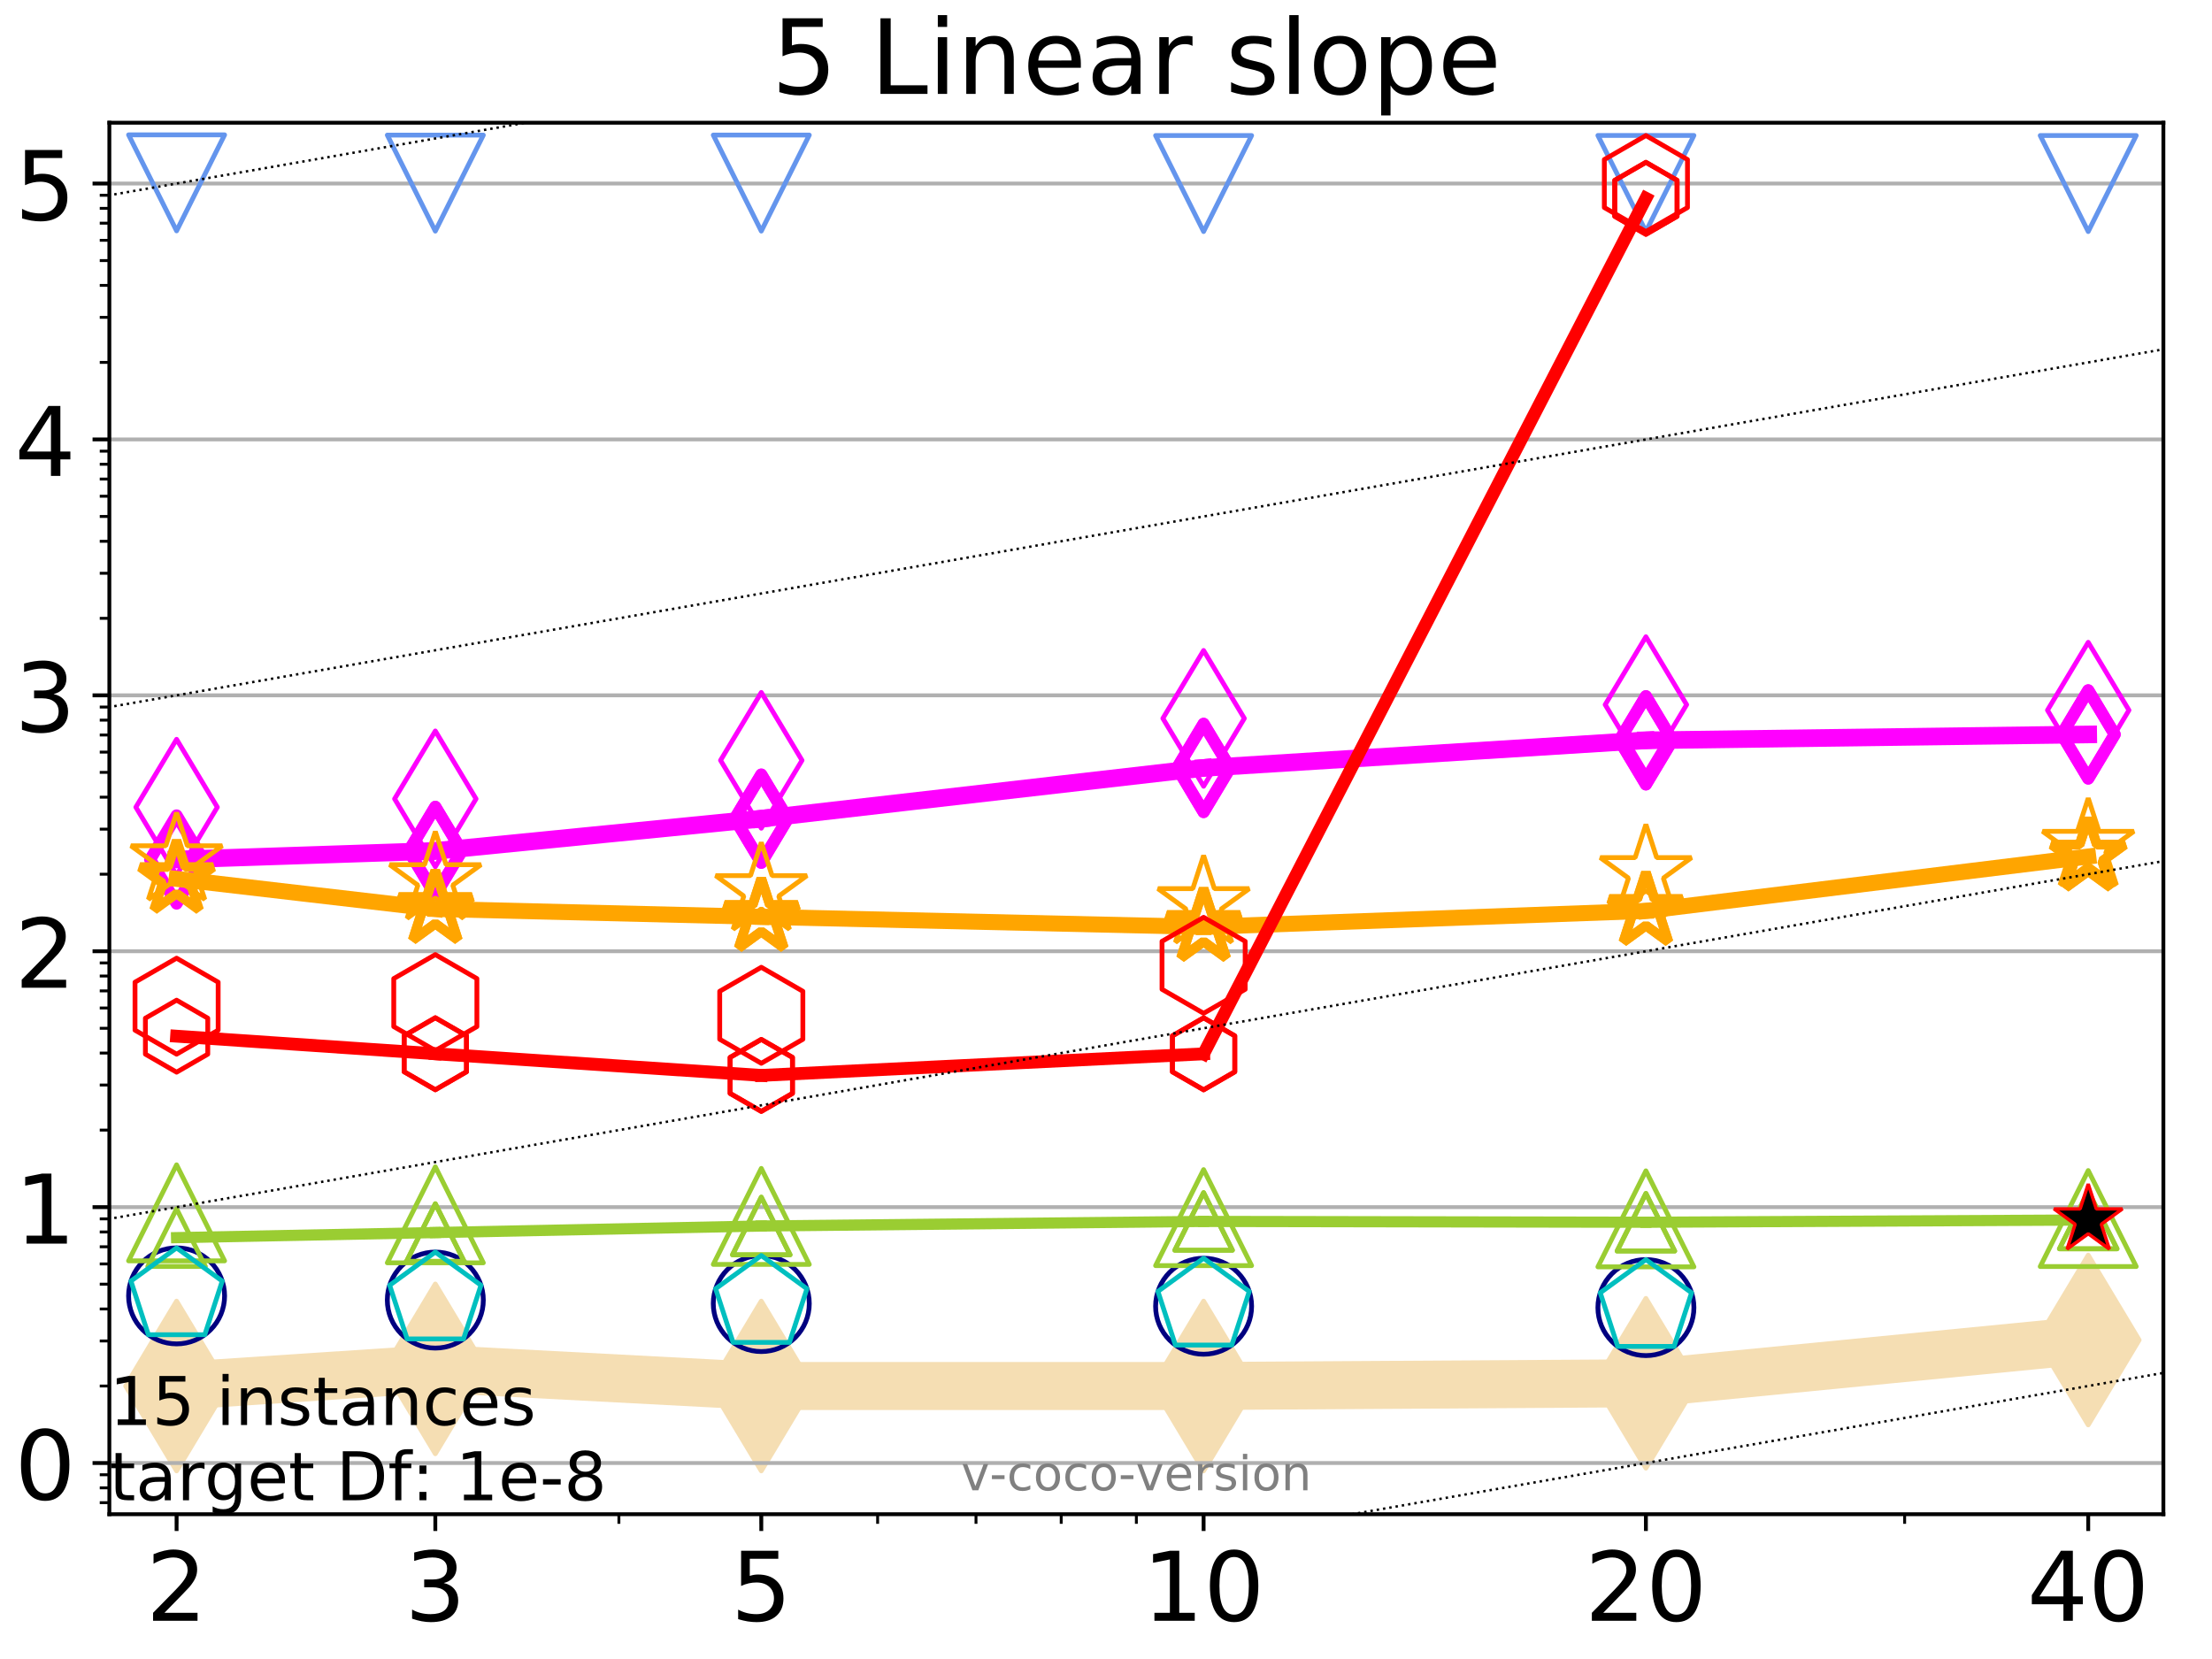 <?xml version="1.0" encoding="utf-8" standalone="no"?>
<!DOCTYPE svg PUBLIC "-//W3C//DTD SVG 1.1//EN"
  "http://www.w3.org/Graphics/SVG/1.1/DTD/svg11.dtd">
<!-- Created with matplotlib (http://matplotlib.org/) -->
<svg height="345.6pt" version="1.1" viewBox="0 0 460.8 345.6" width="460.8pt" xmlns="http://www.w3.org/2000/svg" xmlns:xlink="http://www.w3.org/1999/xlink">
 <defs>
  <style type="text/css">
*{stroke-linecap:butt;stroke-linejoin:round;}
  </style>
 </defs>
 <g id="figure_1">
  <g id="patch_1">
   <path d="M 0 345.6 
L 460.8 345.6 
L 460.8 0 
L 0 0 
z
" style="fill:#ffffff;"/>
  </g>
  <g id="axes_1">
   <g id="patch_2">
    <path d="M 22.78 315.44 
L 450.672 315.44 
L 450.672 25.56 
L 22.78 25.56 
z
" style="fill:#ffffff;"/>
   </g>
   <g id="line2d_1">
    <path clip-path="url(#pdc4e2c56f3)" d="M 36.786 288.731 
L 90.685 285.162 
L 158.59 288.731 
L 250.732 288.731 
L 342.873 288.159 
L 435.015 279.151 
" style="fill:none;stroke:#f5deb3;stroke-linecap:square;stroke-width:10;"/>
    <defs>
     <path d="M -0 17.678 
L 10.607 0 
L 0 -17.678 
L -10.607 -0 
z
" id="m443103bdc1" style="stroke:#f5deb3;stroke-linejoin:miter;"/>
    </defs>
    <g clip-path="url(#pdc4e2c56f3)">
     <use style="fill:#f5deb3;stroke:#f5deb3;stroke-linejoin:miter;" x="36.786" xlink:href="#m443103bdc1" y="288.731"/>
     <use style="fill:#f5deb3;stroke:#f5deb3;stroke-linejoin:miter;" x="90.685" xlink:href="#m443103bdc1" y="285.162"/>
     <use style="fill:#f5deb3;stroke:#f5deb3;stroke-linejoin:miter;" x="158.59" xlink:href="#m443103bdc1" y="288.731"/>
     <use style="fill:#f5deb3;stroke:#f5deb3;stroke-linejoin:miter;" x="250.732" xlink:href="#m443103bdc1" y="288.731"/>
     <use style="fill:#f5deb3;stroke:#f5deb3;stroke-linejoin:miter;" x="342.873" xlink:href="#m443103bdc1" y="288.159"/>
     <use style="fill:#f5deb3;stroke:#f5deb3;stroke-linejoin:miter;" x="435.015" xlink:href="#m443103bdc1" y="279.151"/>
    </g>
   </g>
   <g id="matplotlib.axis_1">
    <g id="xtick_1">
     <g id="line2d_2">
      <defs>
       <path d="M 0 0 
L 0 3.5 
" id="m3794384ea6" style="stroke:#000000;stroke-width:0.8;"/>
      </defs>
      <g>
       <use style="stroke:#000000;stroke-width:0.8;" x="36.786" xlink:href="#m3794384ea6" y="315.44"/>
      </g>
     </g>
     <g id="text_1">
      <!-- 2 -->
      <defs>
       <path d="M 19.188 8.297 
L 53.609 8.297 
L 53.609 0 
L 7.328 0 
L 7.328 8.297 
Q 12.938 14.109 22.625 23.891 
Q 32.328 33.688 34.812 36.531 
Q 39.547 41.844 41.422 45.531 
Q 43.312 49.219 43.312 52.781 
Q 43.312 58.594 39.234 62.25 
Q 35.156 65.922 28.609 65.922 
Q 23.969 65.922 18.812 64.312 
Q 13.672 62.703 7.812 59.422 
L 7.812 69.391 
Q 13.766 71.781 18.938 73 
Q 24.125 74.219 28.422 74.219 
Q 39.75 74.219 46.484 68.547 
Q 53.219 62.891 53.219 53.422 
Q 53.219 48.922 51.531 44.891 
Q 49.859 40.875 45.406 35.406 
Q 44.188 33.984 37.641 27.219 
Q 31.109 20.453 19.188 8.297 
z
" id="DejaVuSans-32"/>
      </defs>
      <g transform="translate(30.423 337.637)scale(0.2 -0.2)">
       <use xlink:href="#DejaVuSans-32"/>
      </g>
     </g>
    </g>
    <g id="xtick_2">
     <g id="line2d_3">
      <g>
       <use style="stroke:#000000;stroke-width:0.8;" x="90.685" xlink:href="#m3794384ea6" y="315.44"/>
      </g>
     </g>
     <g id="text_2">
      <!-- 3 -->
      <defs>
       <path d="M 40.578 39.312 
Q 47.656 37.797 51.625 33 
Q 55.609 28.219 55.609 21.188 
Q 55.609 10.406 48.188 4.484 
Q 40.766 -1.422 27.094 -1.422 
Q 22.516 -1.422 17.656 -0.516 
Q 12.797 0.391 7.625 2.203 
L 7.625 11.719 
Q 11.719 9.328 16.594 8.109 
Q 21.484 6.891 26.812 6.891 
Q 36.078 6.891 40.938 10.547 
Q 45.797 14.203 45.797 21.188 
Q 45.797 27.641 41.281 31.266 
Q 36.766 34.906 28.719 34.906 
L 20.219 34.906 
L 20.219 43.016 
L 29.109 43.016 
Q 36.375 43.016 40.234 45.922 
Q 44.094 48.828 44.094 54.297 
Q 44.094 59.906 40.109 62.906 
Q 36.141 65.922 28.719 65.922 
Q 24.656 65.922 20.016 65.031 
Q 15.375 64.156 9.812 62.312 
L 9.812 71.094 
Q 15.438 72.656 20.344 73.438 
Q 25.25 74.219 29.594 74.219 
Q 40.828 74.219 47.359 69.109 
Q 53.906 64.016 53.906 55.328 
Q 53.906 49.266 50.438 45.094 
Q 46.969 40.922 40.578 39.312 
z
" id="DejaVuSans-33"/>
      </defs>
      <g transform="translate(84.323 337.637)scale(0.2 -0.2)">
       <use xlink:href="#DejaVuSans-33"/>
      </g>
     </g>
    </g>
    <g id="xtick_3">
     <g id="line2d_4">
      <g>
       <use style="stroke:#000000;stroke-width:0.8;" x="158.59" xlink:href="#m3794384ea6" y="315.44"/>
      </g>
     </g>
     <g id="text_3">
      <!-- 5 -->
      <defs>
       <path d="M 10.797 72.906 
L 49.516 72.906 
L 49.516 64.594 
L 19.828 64.594 
L 19.828 46.734 
Q 21.969 47.469 24.109 47.828 
Q 26.266 48.188 28.422 48.188 
Q 40.625 48.188 47.75 41.5 
Q 54.891 34.812 54.891 23.391 
Q 54.891 11.625 47.562 5.094 
Q 40.234 -1.422 26.906 -1.422 
Q 22.312 -1.422 17.547 -0.641 
Q 12.797 0.141 7.719 1.703 
L 7.719 11.625 
Q 12.109 9.234 16.797 8.062 
Q 21.484 6.891 26.703 6.891 
Q 35.156 6.891 40.078 11.328 
Q 45.016 15.766 45.016 23.391 
Q 45.016 31 40.078 35.438 
Q 35.156 39.891 26.703 39.891 
Q 22.75 39.891 18.812 39.016 
Q 14.891 38.141 10.797 36.281 
z
" id="DejaVuSans-35"/>
      </defs>
      <g transform="translate(152.228 337.637)scale(0.2 -0.2)">
       <use xlink:href="#DejaVuSans-35"/>
      </g>
     </g>
    </g>
    <g id="xtick_4">
     <g id="line2d_5">
      <g>
       <use style="stroke:#000000;stroke-width:0.8;" x="250.732" xlink:href="#m3794384ea6" y="315.44"/>
      </g>
     </g>
     <g id="text_4">
      <!-- 10 -->
      <defs>
       <path d="M 12.406 8.297 
L 28.516 8.297 
L 28.516 63.922 
L 10.984 60.406 
L 10.984 69.391 
L 28.422 72.906 
L 38.281 72.906 
L 38.281 8.297 
L 54.391 8.297 
L 54.391 0 
L 12.406 0 
z
" id="DejaVuSans-31"/>
       <path d="M 31.781 66.406 
Q 24.172 66.406 20.328 58.906 
Q 16.5 51.422 16.5 36.375 
Q 16.5 21.391 20.328 13.891 
Q 24.172 6.391 31.781 6.391 
Q 39.453 6.391 43.281 13.891 
Q 47.125 21.391 47.125 36.375 
Q 47.125 51.422 43.281 58.906 
Q 39.453 66.406 31.781 66.406 
z
M 31.781 74.219 
Q 44.047 74.219 50.516 64.516 
Q 56.984 54.828 56.984 36.375 
Q 56.984 17.969 50.516 8.266 
Q 44.047 -1.422 31.781 -1.422 
Q 19.531 -1.422 13.062 8.266 
Q 6.594 17.969 6.594 36.375 
Q 6.594 54.828 13.062 64.516 
Q 19.531 74.219 31.781 74.219 
z
" id="DejaVuSans-30"/>
      </defs>
      <g transform="translate(238.007 337.637)scale(0.2 -0.2)">
       <use xlink:href="#DejaVuSans-31"/>
       <use x="63.623" xlink:href="#DejaVuSans-30"/>
      </g>
     </g>
    </g>
    <g id="xtick_5">
     <g id="line2d_6">
      <g>
       <use style="stroke:#000000;stroke-width:0.8;" x="342.873" xlink:href="#m3794384ea6" y="315.44"/>
      </g>
     </g>
     <g id="text_5">
      <!-- 20 -->
      <g transform="translate(330.148 337.637)scale(0.2 -0.2)">
       <use xlink:href="#DejaVuSans-32"/>
       <use x="63.623" xlink:href="#DejaVuSans-30"/>
      </g>
     </g>
    </g>
    <g id="xtick_6">
     <g id="line2d_7">
      <g>
       <use style="stroke:#000000;stroke-width:0.8;" x="435.015" xlink:href="#m3794384ea6" y="315.44"/>
      </g>
     </g>
     <g id="text_6">
      <!-- 40 -->
      <defs>
       <path d="M 37.797 64.312 
L 12.891 25.391 
L 37.797 25.391 
z
M 35.203 72.906 
L 47.609 72.906 
L 47.609 25.391 
L 58.016 25.391 
L 58.016 17.188 
L 47.609 17.188 
L 47.609 0 
L 37.797 0 
L 37.797 17.188 
L 4.891 17.188 
L 4.891 26.703 
z
" id="DejaVuSans-34"/>
      </defs>
      <g transform="translate(422.29 337.637)scale(0.2 -0.2)">
       <use xlink:href="#DejaVuSans-34"/>
       <use x="63.623" xlink:href="#DejaVuSans-30"/>
      </g>
     </g>
    </g>
    <g id="xtick_7">
     <g id="line2d_8">
      <defs>
       <path d="M 0 0 
L 0 2 
" id="mfbe485d4cc" style="stroke:#000000;stroke-width:0.6;"/>
      </defs>
      <g>
       <use style="stroke:#000000;stroke-width:0.6;" x="36.786" xlink:href="#mfbe485d4cc" y="315.44"/>
      </g>
     </g>
    </g>
    <g id="xtick_8">
     <g id="line2d_9">
      <g>
       <use style="stroke:#000000;stroke-width:0.6;" x="90.685" xlink:href="#mfbe485d4cc" y="315.44"/>
      </g>
     </g>
    </g>
    <g id="xtick_9">
     <g id="line2d_10">
      <g>
       <use style="stroke:#000000;stroke-width:0.6;" x="128.927" xlink:href="#mfbe485d4cc" y="315.44"/>
      </g>
     </g>
    </g>
    <g id="xtick_10">
     <g id="line2d_11">
      <g>
       <use style="stroke:#000000;stroke-width:0.6;" x="158.59" xlink:href="#mfbe485d4cc" y="315.44"/>
      </g>
     </g>
    </g>
    <g id="xtick_11">
     <g id="line2d_12">
      <g>
       <use style="stroke:#000000;stroke-width:0.6;" x="182.827" xlink:href="#mfbe485d4cc" y="315.44"/>
      </g>
     </g>
    </g>
    <g id="xtick_12">
     <g id="line2d_13">
      <g>
       <use style="stroke:#000000;stroke-width:0.6;" x="203.318" xlink:href="#mfbe485d4cc" y="315.44"/>
      </g>
     </g>
    </g>
    <g id="xtick_13">
     <g id="line2d_14">
      <g>
       <use style="stroke:#000000;stroke-width:0.6;" x="221.069" xlink:href="#mfbe485d4cc" y="315.44"/>
      </g>
     </g>
    </g>
    <g id="xtick_14">
     <g id="line2d_15">
      <g>
       <use style="stroke:#000000;stroke-width:0.6;" x="236.726" xlink:href="#mfbe485d4cc" y="315.44"/>
      </g>
     </g>
    </g>
    <g id="xtick_15">
     <g id="line2d_16">
      <g>
       <use style="stroke:#000000;stroke-width:0.6;" x="342.873" xlink:href="#mfbe485d4cc" y="315.44"/>
      </g>
     </g>
    </g>
    <g id="xtick_16">
     <g id="line2d_17">
      <g>
       <use style="stroke:#000000;stroke-width:0.6;" x="396.773" xlink:href="#mfbe485d4cc" y="315.44"/>
      </g>
     </g>
    </g>
    <g id="xtick_17">
     <g id="line2d_18">
      <g>
       <use style="stroke:#000000;stroke-width:0.6;" x="435.015" xlink:href="#mfbe485d4cc" y="315.44"/>
      </g>
     </g>
    </g>
   </g>
   <g id="matplotlib.axis_2">
    <g id="ytick_1">
     <g id="line2d_19">
      <path clip-path="url(#pdc4e2c56f3)" d="M 22.78 304.778 
L 450.672 304.778 
" style="fill:none;stroke:#b0b0b0;stroke-linecap:square;stroke-width:0.8;"/>
     </g>
     <g id="line2d_20">
      <defs>
       <path d="M 0 0 
L -3.5 0 
" id="m621d8ad577" style="stroke:#000000;stroke-width:0.8;"/>
      </defs>
      <g>
       <use style="stroke:#000000;stroke-width:0.8;" x="22.78" xlink:href="#m621d8ad577" y="304.778"/>
      </g>
     </g>
     <g id="text_7">
      <!-- 0 -->
      <g transform="translate(3.055 312.377)scale(0.2 -0.2)">
       <use xlink:href="#DejaVuSans-30"/>
      </g>
     </g>
    </g>
    <g id="ytick_2">
     <g id="line2d_21">
      <path clip-path="url(#pdc4e2c56f3)" d="M 22.78 251.47 
L 450.672 251.47 
" style="fill:none;stroke:#b0b0b0;stroke-linecap:square;stroke-width:0.8;"/>
     </g>
     <g id="line2d_22">
      <g>
       <use style="stroke:#000000;stroke-width:0.8;" x="22.78" xlink:href="#m621d8ad577" y="251.47"/>
      </g>
     </g>
     <g id="text_8">
      <!-- 1 -->
      <g transform="translate(3.055 259.068)scale(0.2 -0.2)">
       <use xlink:href="#DejaVuSans-31"/>
      </g>
     </g>
    </g>
    <g id="ytick_3">
     <g id="line2d_23">
      <path clip-path="url(#pdc4e2c56f3)" d="M 22.78 198.161 
L 450.672 198.161 
" style="fill:none;stroke:#b0b0b0;stroke-linecap:square;stroke-width:0.8;"/>
     </g>
     <g id="line2d_24">
      <g>
       <use style="stroke:#000000;stroke-width:0.8;" x="22.78" xlink:href="#m621d8ad577" y="198.161"/>
      </g>
     </g>
     <g id="text_9">
      <!-- 2 -->
      <g transform="translate(3.055 205.759)scale(0.2 -0.2)">
       <use xlink:href="#DejaVuSans-32"/>
      </g>
     </g>
    </g>
    <g id="ytick_4">
     <g id="line2d_25">
      <path clip-path="url(#pdc4e2c56f3)" d="M 22.78 144.852 
L 450.672 144.852 
" style="fill:none;stroke:#b0b0b0;stroke-linecap:square;stroke-width:0.8;"/>
     </g>
     <g id="line2d_26">
      <g>
       <use style="stroke:#000000;stroke-width:0.8;" x="22.78" xlink:href="#m621d8ad577" y="144.852"/>
      </g>
     </g>
     <g id="text_10">
      <!-- 3 -->
      <g transform="translate(3.055 152.451)scale(0.2 -0.2)">
       <use xlink:href="#DejaVuSans-33"/>
      </g>
     </g>
    </g>
    <g id="ytick_5">
     <g id="line2d_27">
      <path clip-path="url(#pdc4e2c56f3)" d="M 22.78 91.544 
L 450.672 91.544 
" style="fill:none;stroke:#b0b0b0;stroke-linecap:square;stroke-width:0.8;"/>
     </g>
     <g id="line2d_28">
      <g>
       <use style="stroke:#000000;stroke-width:0.8;" x="22.78" xlink:href="#m621d8ad577" y="91.544"/>
      </g>
     </g>
     <g id="text_11">
      <!-- 4 -->
      <g transform="translate(3.055 99.142)scale(0.2 -0.2)">
       <use xlink:href="#DejaVuSans-34"/>
      </g>
     </g>
    </g>
    <g id="ytick_6">
     <g id="line2d_29">
      <path clip-path="url(#pdc4e2c56f3)" d="M 22.78 38.235 
L 450.672 38.235 
" style="fill:none;stroke:#b0b0b0;stroke-linecap:square;stroke-width:0.8;"/>
     </g>
     <g id="line2d_30">
      <g>
       <use style="stroke:#000000;stroke-width:0.8;" x="22.78" xlink:href="#m621d8ad577" y="38.235"/>
      </g>
     </g>
     <g id="text_12">
      <!-- 5 -->
      <g transform="translate(3.055 45.833)scale(0.2 -0.2)">
       <use xlink:href="#DejaVuSans-35"/>
      </g>
     </g>
    </g>
    <g id="ytick_7">
     <g id="line2d_31">
      <defs>
       <path d="M 0 0 
L -2 0 
" id="m9de830d4a0" style="stroke:#000000;stroke-width:0.6;"/>
      </defs>
      <g>
       <use style="stroke:#000000;stroke-width:0.6;" x="22.78" xlink:href="#m9de830d4a0" y="313.036"/>
      </g>
     </g>
    </g>
    <g id="ytick_8">
     <g id="line2d_32">
      <g>
       <use style="stroke:#000000;stroke-width:0.6;" x="22.78" xlink:href="#m9de830d4a0" y="309.944"/>
      </g>
     </g>
    </g>
    <g id="ytick_9">
     <g id="line2d_33">
      <g>
       <use style="stroke:#000000;stroke-width:0.6;" x="22.78" xlink:href="#m9de830d4a0" y="307.218"/>
      </g>
     </g>
    </g>
    <g id="ytick_10">
     <g id="line2d_34">
      <g>
       <use style="stroke:#000000;stroke-width:0.6;" x="22.78" xlink:href="#m9de830d4a0" y="288.731"/>
      </g>
     </g>
    </g>
    <g id="ytick_11">
     <g id="line2d_35">
      <g>
       <use style="stroke:#000000;stroke-width:0.6;" x="22.78" xlink:href="#m9de830d4a0" y="279.344"/>
      </g>
     </g>
    </g>
    <g id="ytick_12">
     <g id="line2d_36">
      <g>
       <use style="stroke:#000000;stroke-width:0.6;" x="22.78" xlink:href="#m9de830d4a0" y="272.683"/>
      </g>
     </g>
    </g>
    <g id="ytick_13">
     <g id="line2d_37">
      <g>
       <use style="stroke:#000000;stroke-width:0.6;" x="22.78" xlink:href="#m9de830d4a0" y="267.517"/>
      </g>
     </g>
    </g>
    <g id="ytick_14">
     <g id="line2d_38">
      <g>
       <use style="stroke:#000000;stroke-width:0.6;" x="22.78" xlink:href="#m9de830d4a0" y="263.296"/>
      </g>
     </g>
    </g>
    <g id="ytick_15">
     <g id="line2d_39">
      <g>
       <use style="stroke:#000000;stroke-width:0.6;" x="22.78" xlink:href="#m9de830d4a0" y="259.727"/>
      </g>
     </g>
    </g>
    <g id="ytick_16">
     <g id="line2d_40">
      <g>
       <use style="stroke:#000000;stroke-width:0.6;" x="22.78" xlink:href="#m9de830d4a0" y="256.636"/>
      </g>
     </g>
    </g>
    <g id="ytick_17">
     <g id="line2d_41">
      <g>
       <use style="stroke:#000000;stroke-width:0.6;" x="22.78" xlink:href="#m9de830d4a0" y="253.909"/>
      </g>
     </g>
    </g>
    <g id="ytick_18">
     <g id="line2d_42">
      <g>
       <use style="stroke:#000000;stroke-width:0.6;" x="22.78" xlink:href="#m9de830d4a0" y="235.422"/>
      </g>
     </g>
    </g>
    <g id="ytick_19">
     <g id="line2d_43">
      <g>
       <use style="stroke:#000000;stroke-width:0.6;" x="22.78" xlink:href="#m9de830d4a0" y="226.035"/>
      </g>
     </g>
    </g>
    <g id="ytick_20">
     <g id="line2d_44">
      <g>
       <use style="stroke:#000000;stroke-width:0.6;" x="22.78" xlink:href="#m9de830d4a0" y="219.375"/>
      </g>
     </g>
    </g>
    <g id="ytick_21">
     <g id="line2d_45">
      <g>
       <use style="stroke:#000000;stroke-width:0.6;" x="22.78" xlink:href="#m9de830d4a0" y="214.208"/>
      </g>
     </g>
    </g>
    <g id="ytick_22">
     <g id="line2d_46">
      <g>
       <use style="stroke:#000000;stroke-width:0.6;" x="22.78" xlink:href="#m9de830d4a0" y="209.987"/>
      </g>
     </g>
    </g>
    <g id="ytick_23">
     <g id="line2d_47">
      <g>
       <use style="stroke:#000000;stroke-width:0.6;" x="22.78" xlink:href="#m9de830d4a0" y="206.419"/>
      </g>
     </g>
    </g>
    <g id="ytick_24">
     <g id="line2d_48">
      <g>
       <use style="stroke:#000000;stroke-width:0.6;" x="22.78" xlink:href="#m9de830d4a0" y="203.327"/>
      </g>
     </g>
    </g>
    <g id="ytick_25">
     <g id="line2d_49">
      <g>
       <use style="stroke:#000000;stroke-width:0.6;" x="22.78" xlink:href="#m9de830d4a0" y="200.6"/>
      </g>
     </g>
    </g>
    <g id="ytick_26">
     <g id="line2d_50">
      <g>
       <use style="stroke:#000000;stroke-width:0.6;" x="22.78" xlink:href="#m9de830d4a0" y="182.113"/>
      </g>
     </g>
    </g>
    <g id="ytick_27">
     <g id="line2d_51">
      <g>
       <use style="stroke:#000000;stroke-width:0.6;" x="22.78" xlink:href="#m9de830d4a0" y="172.726"/>
      </g>
     </g>
    </g>
    <g id="ytick_28">
     <g id="line2d_52">
      <g>
       <use style="stroke:#000000;stroke-width:0.6;" x="22.78" xlink:href="#m9de830d4a0" y="166.066"/>
      </g>
     </g>
    </g>
    <g id="ytick_29">
     <g id="line2d_53">
      <g>
       <use style="stroke:#000000;stroke-width:0.6;" x="22.78" xlink:href="#m9de830d4a0" y="160.9"/>
      </g>
     </g>
    </g>
    <g id="ytick_30">
     <g id="line2d_54">
      <g>
       <use style="stroke:#000000;stroke-width:0.6;" x="22.78" xlink:href="#m9de830d4a0" y="156.679"/>
      </g>
     </g>
    </g>
    <g id="ytick_31">
     <g id="line2d_55">
      <g>
       <use style="stroke:#000000;stroke-width:0.6;" x="22.78" xlink:href="#m9de830d4a0" y="153.11"/>
      </g>
     </g>
    </g>
    <g id="ytick_32">
     <g id="line2d_56">
      <g>
       <use style="stroke:#000000;stroke-width:0.6;" x="22.78" xlink:href="#m9de830d4a0" y="150.018"/>
      </g>
     </g>
    </g>
    <g id="ytick_33">
     <g id="line2d_57">
      <g>
       <use style="stroke:#000000;stroke-width:0.6;" x="22.78" xlink:href="#m9de830d4a0" y="147.292"/>
      </g>
     </g>
    </g>
    <g id="ytick_34">
     <g id="line2d_58">
      <g>
       <use style="stroke:#000000;stroke-width:0.6;" x="22.78" xlink:href="#m9de830d4a0" y="128.805"/>
      </g>
     </g>
    </g>
    <g id="ytick_35">
     <g id="line2d_59">
      <g>
       <use style="stroke:#000000;stroke-width:0.6;" x="22.78" xlink:href="#m9de830d4a0" y="119.418"/>
      </g>
     </g>
    </g>
    <g id="ytick_36">
     <g id="line2d_60">
      <g>
       <use style="stroke:#000000;stroke-width:0.6;" x="22.78" xlink:href="#m9de830d4a0" y="112.757"/>
      </g>
     </g>
    </g>
    <g id="ytick_37">
     <g id="line2d_61">
      <g>
       <use style="stroke:#000000;stroke-width:0.6;" x="22.78" xlink:href="#m9de830d4a0" y="107.591"/>
      </g>
     </g>
    </g>
    <g id="ytick_38">
     <g id="line2d_62">
      <g>
       <use style="stroke:#000000;stroke-width:0.6;" x="22.78" xlink:href="#m9de830d4a0" y="103.37"/>
      </g>
     </g>
    </g>
    <g id="ytick_39">
     <g id="line2d_63">
      <g>
       <use style="stroke:#000000;stroke-width:0.6;" x="22.78" xlink:href="#m9de830d4a0" y="99.801"/>
      </g>
     </g>
    </g>
    <g id="ytick_40">
     <g id="line2d_64">
      <g>
       <use style="stroke:#000000;stroke-width:0.6;" x="22.78" xlink:href="#m9de830d4a0" y="96.71"/>
      </g>
     </g>
    </g>
    <g id="ytick_41">
     <g id="line2d_65">
      <g>
       <use style="stroke:#000000;stroke-width:0.6;" x="22.78" xlink:href="#m9de830d4a0" y="93.983"/>
      </g>
     </g>
    </g>
    <g id="ytick_42">
     <g id="line2d_66">
      <g>
       <use style="stroke:#000000;stroke-width:0.6;" x="22.78" xlink:href="#m9de830d4a0" y="75.496"/>
      </g>
     </g>
    </g>
    <g id="ytick_43">
     <g id="line2d_67">
      <g>
       <use style="stroke:#000000;stroke-width:0.6;" x="22.78" xlink:href="#m9de830d4a0" y="66.109"/>
      </g>
     </g>
    </g>
    <g id="ytick_44">
     <g id="line2d_68">
      <g>
       <use style="stroke:#000000;stroke-width:0.6;" x="22.78" xlink:href="#m9de830d4a0" y="59.449"/>
      </g>
     </g>
    </g>
    <g id="ytick_45">
     <g id="line2d_69">
      <g>
       <use style="stroke:#000000;stroke-width:0.6;" x="22.78" xlink:href="#m9de830d4a0" y="54.283"/>
      </g>
     </g>
    </g>
    <g id="ytick_46">
     <g id="line2d_70">
      <g>
       <use style="stroke:#000000;stroke-width:0.6;" x="22.78" xlink:href="#m9de830d4a0" y="50.061"/>
      </g>
     </g>
    </g>
    <g id="ytick_47">
     <g id="line2d_71">
      <g>
       <use style="stroke:#000000;stroke-width:0.6;" x="22.78" xlink:href="#m9de830d4a0" y="46.493"/>
      </g>
     </g>
    </g>
    <g id="ytick_48">
     <g id="line2d_72">
      <g>
       <use style="stroke:#000000;stroke-width:0.6;" x="22.78" xlink:href="#m9de830d4a0" y="43.401"/>
      </g>
     </g>
    </g>
    <g id="ytick_49">
     <g id="line2d_73">
      <g>
       <use style="stroke:#000000;stroke-width:0.6;" x="22.78" xlink:href="#m9de830d4a0" y="40.674"/>
      </g>
     </g>
    </g>
   </g>
   <g id="line2d_74"/>
   <g id="line2d_75">
    <defs>
     <path d="M 0 10 
C 2.652 10 5.196 8.946 7.071 7.071 
C 8.946 5.196 10 2.652 10 0 
C 10 -2.652 8.946 -5.196 7.071 -7.071 
C 5.196 -8.946 2.652 -10 0 -10 
C -2.652 -10 -5.196 -8.946 -7.071 -7.071 
C -8.946 -5.196 -10 -2.652 -10 0 
C -10 2.652 -8.946 5.196 -7.071 7.071 
C -5.196 8.946 -2.652 10 0 10 
z
" id="mfd7eb62fcc" style="stroke:#000080;"/>
    </defs>
    <g clip-path="url(#pdc4e2c56f3)">
     <use style="fill-opacity:0;stroke:#000080;" x="36.786" xlink:href="#mfd7eb62fcc" y="269.956"/>
     <use style="fill-opacity:0;stroke:#000080;" x="90.685" xlink:href="#mfd7eb62fcc" y="270.83"/>
     <use style="fill-opacity:0;stroke:#000080;" x="158.59" xlink:href="#mfd7eb62fcc" y="271.554"/>
     <use style="fill-opacity:0;stroke:#000080;" x="250.732" xlink:href="#mfd7eb62fcc" y="272.112"/>
     <use style="fill-opacity:0;stroke:#000080;" x="342.873" xlink:href="#mfd7eb62fcc" y="272.396"/>
    </g>
   </g>
   <g id="line2d_76">
    <path clip-path="url(#pdc4e2c56f3)" d="M 36.786 179.053 
L 90.685 177.264 
" style="fill:none;stroke:#ff00ff;stroke-linecap:square;stroke-width:3.667;"/>
    <defs>
     <path d="M -0 9.192 
L 5.515 0 
L 0 -9.192 
L -5.515 -0 
z
" id="m9a7b577822" style="stroke:#ff00ff;stroke-linejoin:miter;stroke-width:2.5;"/>
    </defs>
    <g clip-path="url(#pdc4e2c56f3)">
     <use style="fill-opacity:0;stroke:#ff00ff;stroke-linejoin:miter;stroke-width:2.5;" x="36.786" xlink:href="#m9a7b577822" y="179.053"/>
     <use style="fill-opacity:0;stroke:#ff00ff;stroke-linejoin:miter;stroke-width:2.5;" x="90.685" xlink:href="#m9a7b577822" y="177.264"/>
    </g>
   </g>
   <g id="line2d_77">
    <path clip-path="url(#pdc4e2c56f3)" d="M 90.685 177.264 
L 158.59 170.545 
" style="fill:none;stroke:#ff00ff;stroke-linecap:square;stroke-width:3.667;"/>
    <g clip-path="url(#pdc4e2c56f3)">
     <use style="fill-opacity:0;stroke:#ff00ff;stroke-linejoin:miter;stroke-width:2.5;" x="90.685" xlink:href="#m9a7b577822" y="177.264"/>
     <use style="fill-opacity:0;stroke:#ff00ff;stroke-linejoin:miter;stroke-width:2.5;" x="158.59" xlink:href="#m9a7b577822" y="170.545"/>
    </g>
   </g>
   <g id="line2d_78">
    <path clip-path="url(#pdc4e2c56f3)" d="M 158.59 170.545 
L 250.732 159.974 
" style="fill:none;stroke:#ff00ff;stroke-linecap:square;stroke-width:3.667;"/>
    <g clip-path="url(#pdc4e2c56f3)">
     <use style="fill-opacity:0;stroke:#ff00ff;stroke-linejoin:miter;stroke-width:2.5;" x="158.59" xlink:href="#m9a7b577822" y="170.545"/>
     <use style="fill-opacity:0;stroke:#ff00ff;stroke-linejoin:miter;stroke-width:2.5;" x="250.732" xlink:href="#m9a7b577822" y="159.974"/>
    </g>
   </g>
   <g id="line2d_79">
    <path clip-path="url(#pdc4e2c56f3)" d="M 250.732 159.974 
L 342.873 154.222 
" style="fill:none;stroke:#ff00ff;stroke-linecap:square;stroke-width:3.667;"/>
    <g clip-path="url(#pdc4e2c56f3)">
     <use style="fill-opacity:0;stroke:#ff00ff;stroke-linejoin:miter;stroke-width:2.5;" x="250.732" xlink:href="#m9a7b577822" y="159.974"/>
     <use style="fill-opacity:0;stroke:#ff00ff;stroke-linejoin:miter;stroke-width:2.5;" x="342.873" xlink:href="#m9a7b577822" y="154.222"/>
    </g>
   </g>
   <g id="line2d_80">
    <path clip-path="url(#pdc4e2c56f3)" d="M 342.873 154.222 
L 435.015 152.996 
" style="fill:none;stroke:#ff00ff;stroke-linecap:square;stroke-width:3.667;"/>
    <g clip-path="url(#pdc4e2c56f3)">
     <use style="fill-opacity:0;stroke:#ff00ff;stroke-linejoin:miter;stroke-width:2.5;" x="342.873" xlink:href="#m9a7b577822" y="154.222"/>
     <use style="fill-opacity:0;stroke:#ff00ff;stroke-linejoin:miter;stroke-width:2.5;" x="435.015" xlink:href="#m9a7b577822" y="152.996"/>
    </g>
   </g>
   <g id="line2d_81">
    <path clip-path="url(#pdc4e2c56f3)" d="M 435.015 152.996 
" style="fill:none;stroke:#ff00ff;stroke-linecap:square;stroke-width:3.667;"/>
    <g clip-path="url(#pdc4e2c56f3)">
     <use style="fill-opacity:0;stroke:#ff00ff;stroke-linejoin:miter;stroke-width:2.5;" x="435.015" xlink:href="#m9a7b577822" y="152.996"/>
    </g>
   </g>
   <g id="line2d_82"/>
   <g id="line2d_83">
    <defs>
     <path d="M -0 14.142 
L 8.485 0 
L -0 -14.142 
L -8.485 -0 
z
" id="md16049ac4e" style="stroke:#ff00ff;stroke-linejoin:miter;"/>
    </defs>
    <g clip-path="url(#pdc4e2c56f3)">
     <use style="fill-opacity:0;stroke:#ff00ff;stroke-linejoin:miter;" x="36.786" xlink:href="#md16049ac4e" y="168.154"/>
     <use style="fill-opacity:0;stroke:#ff00ff;stroke-linejoin:miter;" x="90.685" xlink:href="#md16049ac4e" y="166.416"/>
     <use style="fill-opacity:0;stroke:#ff00ff;stroke-linejoin:miter;" x="158.59" xlink:href="#md16049ac4e" y="158.392"/>
     <use style="fill-opacity:0;stroke:#ff00ff;stroke-linejoin:miter;" x="250.732" xlink:href="#md16049ac4e" y="149.651"/>
     <use style="fill-opacity:0;stroke:#ff00ff;stroke-linejoin:miter;" x="342.873" xlink:href="#md16049ac4e" y="146.793"/>
     <use style="fill-opacity:0;stroke:#ff00ff;stroke-linejoin:miter;" x="435.015" xlink:href="#md16049ac4e" y="147.949"/>
    </g>
   </g>
   <g id="line2d_84">
    <path clip-path="url(#pdc4e2c56f3)" d="M 36.786 183.083 
L 90.685 189.35 
" style="fill:none;stroke:#ffa500;stroke-linecap:square;stroke-width:3.333;"/>
    <defs>
     <path d="M 0 -8 
L -1.796 -2.472 
L -7.608 -2.472 
L -2.906 0.944 
L -4.702 6.472 
L -0 3.056 
L 4.702 6.472 
L 2.906 0.944 
L 7.608 -2.472 
L 1.796 -2.472 
z
" id="m6c3ddaa8b1" style="stroke:#ffa500;stroke-linejoin:bevel;stroke-width:2;"/>
    </defs>
    <g clip-path="url(#pdc4e2c56f3)">
     <use style="fill-opacity:0;stroke:#ffa500;stroke-linejoin:bevel;stroke-width:2;" x="36.786" xlink:href="#m6c3ddaa8b1" y="183.083"/>
     <use style="fill-opacity:0;stroke:#ffa500;stroke-linejoin:bevel;stroke-width:2;" x="90.685" xlink:href="#m6c3ddaa8b1" y="189.35"/>
    </g>
   </g>
   <g id="line2d_85">
    <path clip-path="url(#pdc4e2c56f3)" d="M 90.685 189.35 
L 158.59 190.997 
" style="fill:none;stroke:#ffa500;stroke-linecap:square;stroke-width:3.333;"/>
    <g clip-path="url(#pdc4e2c56f3)">
     <use style="fill-opacity:0;stroke:#ffa500;stroke-linejoin:bevel;stroke-width:2;" x="90.685" xlink:href="#m6c3ddaa8b1" y="189.35"/>
     <use style="fill-opacity:0;stroke:#ffa500;stroke-linejoin:bevel;stroke-width:2;" x="158.59" xlink:href="#m6c3ddaa8b1" y="190.997"/>
    </g>
   </g>
   <g id="line2d_86">
    <path clip-path="url(#pdc4e2c56f3)" d="M 158.59 190.997 
L 250.732 193.091 
" style="fill:none;stroke:#ffa500;stroke-linecap:square;stroke-width:3.333;"/>
    <g clip-path="url(#pdc4e2c56f3)">
     <use style="fill-opacity:0;stroke:#ffa500;stroke-linejoin:bevel;stroke-width:2;" x="158.59" xlink:href="#m6c3ddaa8b1" y="190.997"/>
     <use style="fill-opacity:0;stroke:#ffa500;stroke-linejoin:bevel;stroke-width:2;" x="250.732" xlink:href="#m6c3ddaa8b1" y="193.091"/>
    </g>
   </g>
   <g id="line2d_87">
    <path clip-path="url(#pdc4e2c56f3)" d="M 250.732 193.091 
L 342.873 189.756 
" style="fill:none;stroke:#ffa500;stroke-linecap:square;stroke-width:3.333;"/>
    <g clip-path="url(#pdc4e2c56f3)">
     <use style="fill-opacity:0;stroke:#ffa500;stroke-linejoin:bevel;stroke-width:2;" x="250.732" xlink:href="#m6c3ddaa8b1" y="193.091"/>
     <use style="fill-opacity:0;stroke:#ffa500;stroke-linejoin:bevel;stroke-width:2;" x="342.873" xlink:href="#m6c3ddaa8b1" y="189.756"/>
    </g>
   </g>
   <g id="line2d_88">
    <path clip-path="url(#pdc4e2c56f3)" d="M 342.873 189.756 
L 435.015 178.426 
" style="fill:none;stroke:#ffa500;stroke-linecap:square;stroke-width:3.333;"/>
    <g clip-path="url(#pdc4e2c56f3)">
     <use style="fill-opacity:0;stroke:#ffa500;stroke-linejoin:bevel;stroke-width:2;" x="342.873" xlink:href="#m6c3ddaa8b1" y="189.756"/>
     <use style="fill-opacity:0;stroke:#ffa500;stroke-linejoin:bevel;stroke-width:2;" x="435.015" xlink:href="#m6c3ddaa8b1" y="178.426"/>
    </g>
   </g>
   <g id="line2d_89">
    <path clip-path="url(#pdc4e2c56f3)" d="M 435.015 178.426 
" style="fill:none;stroke:#ffa500;stroke-linecap:square;stroke-width:3.333;"/>
    <g clip-path="url(#pdc4e2c56f3)">
     <use style="fill-opacity:0;stroke:#ffa500;stroke-linejoin:bevel;stroke-width:2;" x="435.015" xlink:href="#m6c3ddaa8b1" y="178.426"/>
    </g>
   </g>
   <g id="line2d_90"/>
   <g id="line2d_91">
    <defs>
     <path d="M 0 -10 
L -2.245 -3.09 
L -9.511 -3.09 
L -3.633 1.18 
L -5.878 8.09 
L -0 3.82 
L 5.878 8.09 
L 3.633 1.18 
L 9.511 -3.09 
L 2.245 -3.09 
z
" id="m5e6c839e80" style="stroke:#ffa500;stroke-linejoin:bevel;"/>
    </defs>
    <g clip-path="url(#pdc4e2c56f3)">
     <use style="fill-opacity:0;stroke:#ffa500;stroke-linejoin:bevel;" x="36.786" xlink:href="#m5e6c839e80" y="179.284"/>
     <use style="fill-opacity:0;stroke:#ffa500;stroke-linejoin:bevel;" x="90.685" xlink:href="#m5e6c839e80" y="183.22"/>
     <use style="fill-opacity:0;stroke:#ffa500;stroke-linejoin:bevel;" x="158.59" xlink:href="#m5e6c839e80" y="185.498"/>
     <use style="fill-opacity:0;stroke:#ffa500;stroke-linejoin:bevel;" x="250.732" xlink:href="#m5e6c839e80" y="188.21"/>
     <use style="fill-opacity:0;stroke:#ffa500;stroke-linejoin:bevel;" x="342.873" xlink:href="#m5e6c839e80" y="181.746"/>
     <use style="fill-opacity:0;stroke:#ffa500;stroke-linejoin:bevel;" x="435.015" xlink:href="#m5e6c839e80" y="176.272"/>
    </g>
   </g>
   <g id="line2d_92"/>
   <g id="line2d_93">
    <defs>
     <path d="M -0 10 
L 10 -10 
L -10 -10 
z
" id="md02dc3bafb" style="stroke:#6495ed;stroke-linejoin:miter;"/>
    </defs>
    <g clip-path="url(#pdc4e2c56f3)">
     <use style="fill-opacity:0;stroke:#6495ed;stroke-linejoin:miter;" x="36.786" xlink:href="#md02dc3bafb" y="38.092"/>
     <use style="fill-opacity:0;stroke:#6495ed;stroke-linejoin:miter;" x="90.685" xlink:href="#md02dc3bafb" y="38.144"/>
     <use style="fill-opacity:0;stroke:#6495ed;stroke-linejoin:miter;" x="158.59" xlink:href="#md02dc3bafb" y="38.137"/>
     <use style="fill-opacity:0;stroke:#6495ed;stroke-linejoin:miter;" x="250.732" xlink:href="#md02dc3bafb" y="38.235"/>
     <use style="fill-opacity:0;stroke:#6495ed;stroke-linejoin:miter;" x="342.873" xlink:href="#md02dc3bafb" y="38.219"/>
     <use style="fill-opacity:0;stroke:#6495ed;stroke-linejoin:miter;" x="435.015" xlink:href="#md02dc3bafb" y="38.235"/>
    </g>
   </g>
   <g id="line2d_94">
    <path clip-path="url(#pdc4e2c56f3)" d="M 36.786 215.855 
L 90.685 219.517 
" style="fill:none;stroke:#ff0000;stroke-linecap:square;stroke-width:2.667;"/>
    <defs>
     <path d="M 0 -7.5 
L -6.495 -3.75 
L -6.495 3.75 
L -0 7.5 
L 6.495 3.75 
L 6.495 -3.75 
z
" id="m53d53ef922" style="stroke:#ff0000;stroke-linejoin:miter;"/>
    </defs>
    <g clip-path="url(#pdc4e2c56f3)">
     <use style="fill-opacity:0;stroke:#ff0000;stroke-linejoin:miter;" x="36.786" xlink:href="#m53d53ef922" y="215.855"/>
     <use style="fill-opacity:0;stroke:#ff0000;stroke-linejoin:miter;" x="90.685" xlink:href="#m53d53ef922" y="219.517"/>
    </g>
   </g>
   <g id="line2d_95">
    <path clip-path="url(#pdc4e2c56f3)" d="M 90.685 219.517 
L 158.59 224.026 
" style="fill:none;stroke:#ff0000;stroke-linecap:square;stroke-width:2.667;"/>
    <g clip-path="url(#pdc4e2c56f3)">
     <use style="fill-opacity:0;stroke:#ff0000;stroke-linejoin:miter;" x="90.685" xlink:href="#m53d53ef922" y="219.517"/>
     <use style="fill-opacity:0;stroke:#ff0000;stroke-linejoin:miter;" x="158.59" xlink:href="#m53d53ef922" y="224.026"/>
    </g>
   </g>
   <g id="line2d_96">
    <path clip-path="url(#pdc4e2c56f3)" d="M 158.59 224.026 
L 250.732 219.533 
" style="fill:none;stroke:#ff0000;stroke-linecap:square;stroke-width:2.667;"/>
    <g clip-path="url(#pdc4e2c56f3)">
     <use style="fill-opacity:0;stroke:#ff0000;stroke-linejoin:miter;" x="158.59" xlink:href="#m53d53ef922" y="224.026"/>
     <use style="fill-opacity:0;stroke:#ff0000;stroke-linejoin:miter;" x="250.732" xlink:href="#m53d53ef922" y="219.533"/>
    </g>
   </g>
   <g id="line2d_97">
    <path clip-path="url(#pdc4e2c56f3)" d="M 250.732 219.533 
L 342.873 41.315 
" style="fill:none;stroke:#ff0000;stroke-linecap:square;stroke-width:2.667;"/>
    <g clip-path="url(#pdc4e2c56f3)">
     <use style="fill-opacity:0;stroke:#ff0000;stroke-linejoin:miter;" x="250.732" xlink:href="#m53d53ef922" y="219.533"/>
     <use style="fill-opacity:0;stroke:#ff0000;stroke-linejoin:miter;" x="342.873" xlink:href="#m53d53ef922" y="41.315"/>
    </g>
   </g>
   <g id="line2d_98">
    <path clip-path="url(#pdc4e2c56f3)" d="M 342.873 41.315 
" style="fill:none;stroke:#ff0000;stroke-linecap:square;stroke-width:2.667;"/>
    <g clip-path="url(#pdc4e2c56f3)">
     <use style="fill-opacity:0;stroke:#ff0000;stroke-linejoin:miter;" x="342.873" xlink:href="#m53d53ef922" y="41.315"/>
    </g>
   </g>
   <g id="line2d_99"/>
   <g id="line2d_100">
    <defs>
     <path d="M 0 -10 
L -8.66 -5 
L -8.66 5 
L -0 10 
L 8.66 5 
L 8.66 -5 
z
" id="me2b2b6c7ae" style="stroke:#ff0000;stroke-linejoin:miter;"/>
    </defs>
    <g clip-path="url(#pdc4e2c56f3)">
     <use style="fill-opacity:0;stroke:#ff0000;stroke-linejoin:miter;" x="36.786" xlink:href="#me2b2b6c7ae" y="209.605"/>
     <use style="fill-opacity:0;stroke:#ff0000;stroke-linejoin:miter;" x="90.685" xlink:href="#me2b2b6c7ae" y="208.858"/>
     <use style="fill-opacity:0;stroke:#ff0000;stroke-linejoin:miter;" x="158.59" xlink:href="#me2b2b6c7ae" y="211.502"/>
     <use style="fill-opacity:0;stroke:#ff0000;stroke-linejoin:miter;" x="250.732" xlink:href="#me2b2b6c7ae" y="201.094"/>
     <use style="fill-opacity:0;stroke:#ff0000;stroke-linejoin:miter;" x="342.873" xlink:href="#me2b2b6c7ae" y="38.235"/>
    </g>
   </g>
   <g id="line2d_101">
    <path clip-path="url(#pdc4e2c56f3)" d="M 36.786 257.823 
L 90.685 256.765 
" style="fill:none;stroke:#9acd32;stroke-linecap:square;stroke-width:2.333;"/>
    <defs>
     <path d="M 0 -6 
L -6 6 
L 6 6 
z
" id="mcb627046b7" style="stroke:#9acd32;stroke-linejoin:miter;"/>
    </defs>
    <g clip-path="url(#pdc4e2c56f3)">
     <use style="fill-opacity:0;stroke:#9acd32;stroke-linejoin:miter;" x="36.786" xlink:href="#mcb627046b7" y="257.823"/>
     <use style="fill-opacity:0;stroke:#9acd32;stroke-linejoin:miter;" x="90.685" xlink:href="#mcb627046b7" y="256.765"/>
    </g>
   </g>
   <g id="line2d_102">
    <path clip-path="url(#pdc4e2c56f3)" d="M 90.685 256.765 
L 158.59 255.396 
" style="fill:none;stroke:#9acd32;stroke-linecap:square;stroke-width:2.333;"/>
    <g clip-path="url(#pdc4e2c56f3)">
     <use style="fill-opacity:0;stroke:#9acd32;stroke-linejoin:miter;" x="90.685" xlink:href="#mcb627046b7" y="256.765"/>
     <use style="fill-opacity:0;stroke:#9acd32;stroke-linejoin:miter;" x="158.59" xlink:href="#mcb627046b7" y="255.396"/>
    </g>
   </g>
   <g id="line2d_103">
    <path clip-path="url(#pdc4e2c56f3)" d="M 158.59 255.396 
L 250.732 254.447 
" style="fill:none;stroke:#9acd32;stroke-linecap:square;stroke-width:2.333;"/>
    <g clip-path="url(#pdc4e2c56f3)">
     <use style="fill-opacity:0;stroke:#9acd32;stroke-linejoin:miter;" x="158.59" xlink:href="#mcb627046b7" y="255.396"/>
     <use style="fill-opacity:0;stroke:#9acd32;stroke-linejoin:miter;" x="250.732" xlink:href="#mcb627046b7" y="254.447"/>
    </g>
   </g>
   <g id="line2d_104">
    <path clip-path="url(#pdc4e2c56f3)" d="M 250.732 254.447 
L 342.873 254.614 
" style="fill:none;stroke:#9acd32;stroke-linecap:square;stroke-width:2.333;"/>
    <g clip-path="url(#pdc4e2c56f3)">
     <use style="fill-opacity:0;stroke:#9acd32;stroke-linejoin:miter;" x="250.732" xlink:href="#mcb627046b7" y="254.447"/>
     <use style="fill-opacity:0;stroke:#9acd32;stroke-linejoin:miter;" x="342.873" xlink:href="#mcb627046b7" y="254.614"/>
    </g>
   </g>
   <g id="line2d_105">
    <path clip-path="url(#pdc4e2c56f3)" d="M 342.873 254.614 
L 435.015 254.15 
" style="fill:none;stroke:#9acd32;stroke-linecap:square;stroke-width:2.333;"/>
    <g clip-path="url(#pdc4e2c56f3)">
     <use style="fill-opacity:0;stroke:#9acd32;stroke-linejoin:miter;" x="342.873" xlink:href="#mcb627046b7" y="254.614"/>
     <use style="fill-opacity:0;stroke:#9acd32;stroke-linejoin:miter;" x="435.015" xlink:href="#mcb627046b7" y="254.15"/>
    </g>
   </g>
   <g id="line2d_106">
    <path clip-path="url(#pdc4e2c56f3)" d="M 435.015 254.15 
" style="fill:none;stroke:#9acd32;stroke-linecap:square;stroke-width:2.333;"/>
    <g clip-path="url(#pdc4e2c56f3)">
     <use style="fill-opacity:0;stroke:#9acd32;stroke-linejoin:miter;" x="435.015" xlink:href="#mcb627046b7" y="254.15"/>
    </g>
   </g>
   <g id="line2d_107"/>
   <g id="line2d_108">
    <defs>
     <path d="M 0 -10 
L -10 10 
L 10 10 
z
" id="mbb2da273ac" style="stroke:#9acd32;stroke-linejoin:miter;"/>
    </defs>
    <g clip-path="url(#pdc4e2c56f3)">
     <use style="fill-opacity:0;stroke:#9acd32;stroke-linejoin:miter;" x="36.786" xlink:href="#mbb2da273ac" y="252.657"/>
     <use style="fill-opacity:0;stroke:#9acd32;stroke-linejoin:miter;" x="90.685" xlink:href="#mbb2da273ac" y="253.067"/>
     <use style="fill-opacity:0;stroke:#9acd32;stroke-linejoin:miter;" x="158.59" xlink:href="#mbb2da273ac" y="253.4"/>
     <use style="fill-opacity:0;stroke:#9acd32;stroke-linejoin:miter;" x="250.732" xlink:href="#mbb2da273ac" y="253.653"/>
     <use style="fill-opacity:0;stroke:#9acd32;stroke-linejoin:miter;" x="342.873" xlink:href="#mbb2da273ac" y="253.909"/>
     <use style="fill-opacity:0;stroke:#9acd32;stroke-linejoin:miter;" x="435.015" xlink:href="#mbb2da273ac" y="253.845"/>
    </g>
   </g>
   <g id="line2d_109"/>
   <g id="line2d_110">
    <defs>
     <path d="M 0 -10 
L -9.511 -3.09 
L -5.878 8.09 
L 5.878 8.09 
L 9.511 -3.09 
z
" id="m0426e21118" style="stroke:#00bfbf;stroke-linejoin:miter;"/>
    </defs>
    <g clip-path="url(#pdc4e2c56f3)">
     <use style="fill-opacity:0;stroke:#00bfbf;stroke-linejoin:miter;" x="36.786" xlink:href="#m0426e21118" y="269.956"/>
     <use style="fill-opacity:0;stroke:#00bfbf;stroke-linejoin:miter;" x="90.685" xlink:href="#m0426e21118" y="270.83"/>
     <use style="fill-opacity:0;stroke:#00bfbf;stroke-linejoin:miter;" x="158.59" xlink:href="#m0426e21118" y="271.554"/>
     <use style="fill-opacity:0;stroke:#00bfbf;stroke-linejoin:miter;" x="250.732" xlink:href="#m0426e21118" y="272.112"/>
     <use style="fill-opacity:0;stroke:#00bfbf;stroke-linejoin:miter;" x="342.873" xlink:href="#m0426e21118" y="272.396"/>
    </g>
   </g>
   <g id="line2d_111">
    <defs>
     <path d="M 0 -7.5 
L -1.684 -2.318 
L -7.133 -2.318 
L -2.725 0.885 
L -4.408 6.068 
L -0 2.865 
L 4.408 6.068 
L 2.725 0.885 
L 7.133 -2.318 
L 1.684 -2.318 
z
" id="ma430c7a262" style="stroke:#ff0000;stroke-linejoin:bevel;stroke-width:0.7;"/>
    </defs>
    <g clip-path="url(#pdc4e2c56f3)">
     <use style="stroke:#ff0000;stroke-linejoin:bevel;stroke-width:0.7;" x="435.015" xlink:href="#ma430c7a262" y="254.15"/>
    </g>
   </g>
   <g id="line2d_112">
    <path clip-path="url(#pdc4e2c56f3)" d="M 102.741 346.6 
L 461.8 284.066 
" style="fill:none;stroke:#000000;stroke-dasharray:0.5,0.825;stroke-dashoffset:0;stroke-width:0.5;"/>
   </g>
   <g id="line2d_113">
    <path clip-path="url(#pdc4e2c56f3)" d="M -1 258.05 
L 461.8 177.449 
" style="fill:none;stroke:#000000;stroke-dasharray:0.5,0.825;stroke-dashoffset:0;stroke-width:0.5;"/>
   </g>
   <g id="line2d_114">
    <path clip-path="url(#pdc4e2c56f3)" d="M -1 151.433 
L 461.8 70.831 
" style="fill:none;stroke:#000000;stroke-dasharray:0.5,0.825;stroke-dashoffset:0;stroke-width:0.5;"/>
   </g>
   <g id="line2d_115">
    <path clip-path="url(#pdc4e2c56f3)" d="M -1 44.816 
L 262.065 -1 
" style="fill:none;stroke:#000000;stroke-dasharray:0.5,0.825;stroke-dashoffset:0;stroke-width:0.5;"/>
   </g>
   <g id="line2d_116">
    <path clip-path="url(#pdc4e2c56f3)" style="fill:none;stroke:#000000;stroke-dasharray:0.5,0.825;stroke-dashoffset:0;stroke-width:0.5;"/>
   </g>
   <g id="patch_3">
    <path d="M 22.78 315.44 
L 22.78 25.56 
" style="fill:none;stroke:#000000;stroke-linecap:square;stroke-linejoin:miter;stroke-width:0.8;"/>
   </g>
   <g id="patch_4">
    <path d="M 450.672 315.44 
L 450.672 25.56 
" style="fill:none;stroke:#000000;stroke-linecap:square;stroke-linejoin:miter;stroke-width:0.8;"/>
   </g>
   <g id="patch_5">
    <path d="M 22.78 315.44 
L 450.672 315.44 
" style="fill:none;stroke:#000000;stroke-linecap:square;stroke-linejoin:miter;stroke-width:0.8;"/>
   </g>
   <g id="patch_6">
    <path d="M 22.78 25.56 
L 450.672 25.56 
" style="fill:none;stroke:#000000;stroke-linecap:square;stroke-linejoin:miter;stroke-width:0.8;"/>
   </g>
   <g id="text_13">
    <!-- 15 instances -->
    <defs>
     <path id="DejaVuSans-20"/>
     <path d="M 9.422 54.688 
L 18.406 54.688 
L 18.406 0 
L 9.422 0 
z
M 9.422 75.984 
L 18.406 75.984 
L 18.406 64.594 
L 9.422 64.594 
z
" id="DejaVuSans-69"/>
     <path d="M 54.891 33.016 
L 54.891 0 
L 45.906 0 
L 45.906 32.719 
Q 45.906 40.484 42.875 44.328 
Q 39.844 48.188 33.797 48.188 
Q 26.516 48.188 22.312 43.547 
Q 18.109 38.922 18.109 30.906 
L 18.109 0 
L 9.078 0 
L 9.078 54.688 
L 18.109 54.688 
L 18.109 46.188 
Q 21.344 51.125 25.703 53.562 
Q 30.078 56 35.797 56 
Q 45.219 56 50.047 50.172 
Q 54.891 44.344 54.891 33.016 
z
" id="DejaVuSans-6e"/>
     <path d="M 44.281 53.078 
L 44.281 44.578 
Q 40.484 46.531 36.375 47.5 
Q 32.281 48.484 27.875 48.484 
Q 21.188 48.484 17.844 46.438 
Q 14.5 44.391 14.5 40.281 
Q 14.5 37.156 16.891 35.375 
Q 19.281 33.594 26.516 31.984 
L 29.594 31.297 
Q 39.156 29.25 43.188 25.516 
Q 47.219 21.781 47.219 15.094 
Q 47.219 7.469 41.188 3.016 
Q 35.156 -1.422 24.609 -1.422 
Q 20.219 -1.422 15.453 -0.562 
Q 10.688 0.297 5.422 2 
L 5.422 11.281 
Q 10.406 8.688 15.234 7.391 
Q 20.062 6.109 24.812 6.109 
Q 31.156 6.109 34.562 8.281 
Q 37.984 10.453 37.984 14.406 
Q 37.984 18.062 35.516 20.016 
Q 33.062 21.969 24.703 23.781 
L 21.578 24.516 
Q 13.234 26.266 9.516 29.906 
Q 5.812 33.547 5.812 39.891 
Q 5.812 47.609 11.281 51.797 
Q 16.75 56 26.812 56 
Q 31.781 56 36.172 55.266 
Q 40.578 54.547 44.281 53.078 
z
" id="DejaVuSans-73"/>
     <path d="M 18.312 70.219 
L 18.312 54.688 
L 36.812 54.688 
L 36.812 47.703 
L 18.312 47.703 
L 18.312 18.016 
Q 18.312 11.328 20.141 9.422 
Q 21.969 7.516 27.594 7.516 
L 36.812 7.516 
L 36.812 0 
L 27.594 0 
Q 17.188 0 13.234 3.875 
Q 9.281 7.766 9.281 18.016 
L 9.281 47.703 
L 2.688 47.703 
L 2.688 54.688 
L 9.281 54.688 
L 9.281 70.219 
z
" id="DejaVuSans-74"/>
     <path d="M 34.281 27.484 
Q 23.391 27.484 19.188 25 
Q 14.984 22.516 14.984 16.5 
Q 14.984 11.719 18.141 8.906 
Q 21.297 6.109 26.703 6.109 
Q 34.188 6.109 38.703 11.406 
Q 43.219 16.703 43.219 25.484 
L 43.219 27.484 
z
M 52.203 31.203 
L 52.203 0 
L 43.219 0 
L 43.219 8.297 
Q 40.141 3.328 35.547 0.953 
Q 30.953 -1.422 24.312 -1.422 
Q 15.922 -1.422 10.953 3.297 
Q 6 8.016 6 15.922 
Q 6 25.141 12.172 29.828 
Q 18.359 34.516 30.609 34.516 
L 43.219 34.516 
L 43.219 35.406 
Q 43.219 41.609 39.141 45 
Q 35.062 48.391 27.688 48.391 
Q 23 48.391 18.547 47.266 
Q 14.109 46.141 10.016 43.891 
L 10.016 52.203 
Q 14.938 54.109 19.578 55.047 
Q 24.219 56 28.609 56 
Q 40.484 56 46.344 49.844 
Q 52.203 43.703 52.203 31.203 
z
" id="DejaVuSans-61"/>
     <path d="M 48.781 52.594 
L 48.781 44.188 
Q 44.969 46.297 41.141 47.344 
Q 37.312 48.391 33.406 48.391 
Q 24.656 48.391 19.812 42.844 
Q 14.984 37.312 14.984 27.297 
Q 14.984 17.281 19.812 11.734 
Q 24.656 6.203 33.406 6.203 
Q 37.312 6.203 41.141 7.25 
Q 44.969 8.297 48.781 10.406 
L 48.781 2.094 
Q 45.016 0.344 40.984 -0.531 
Q 36.969 -1.422 32.422 -1.422 
Q 20.062 -1.422 12.781 6.344 
Q 5.516 14.109 5.516 27.297 
Q 5.516 40.672 12.859 48.328 
Q 20.219 56 33.016 56 
Q 37.156 56 41.109 55.141 
Q 45.062 54.297 48.781 52.594 
z
" id="DejaVuSans-63"/>
     <path d="M 56.203 29.594 
L 56.203 25.203 
L 14.891 25.203 
Q 15.484 15.922 20.484 11.062 
Q 25.484 6.203 34.422 6.203 
Q 39.594 6.203 44.453 7.469 
Q 49.312 8.734 54.109 11.281 
L 54.109 2.781 
Q 49.266 0.734 44.188 -0.344 
Q 39.109 -1.422 33.891 -1.422 
Q 20.797 -1.422 13.156 6.188 
Q 5.516 13.812 5.516 26.812 
Q 5.516 40.234 12.766 48.109 
Q 20.016 56 32.328 56 
Q 43.359 56 49.781 48.891 
Q 56.203 41.797 56.203 29.594 
z
M 47.219 32.234 
Q 47.125 39.594 43.094 43.984 
Q 39.062 48.391 32.422 48.391 
Q 24.906 48.391 20.391 44.141 
Q 15.875 39.891 15.188 32.172 
z
" id="DejaVuSans-65"/>
    </defs>
    <g transform="translate(22.78 296.851)scale(0.14 -0.14)">
     <use xlink:href="#DejaVuSans-31"/>
     <use x="63.623" xlink:href="#DejaVuSans-35"/>
     <use x="127.246" xlink:href="#DejaVuSans-20"/>
     <use x="159.033" xlink:href="#DejaVuSans-69"/>
     <use x="186.816" xlink:href="#DejaVuSans-6e"/>
     <use x="250.195" xlink:href="#DejaVuSans-73"/>
     <use x="302.295" xlink:href="#DejaVuSans-74"/>
     <use x="341.504" xlink:href="#DejaVuSans-61"/>
     <use x="402.783" xlink:href="#DejaVuSans-6e"/>
     <use x="466.162" xlink:href="#DejaVuSans-63"/>
     <use x="521.143" xlink:href="#DejaVuSans-65"/>
     <use x="582.666" xlink:href="#DejaVuSans-73"/>
    </g>
    <!-- target Df: 1e-8 -->
    <defs>
     <path d="M 41.109 46.297 
Q 39.594 47.172 37.812 47.578 
Q 36.031 48 33.891 48 
Q 26.266 48 22.188 43.047 
Q 18.109 38.094 18.109 28.812 
L 18.109 0 
L 9.078 0 
L 9.078 54.688 
L 18.109 54.688 
L 18.109 46.188 
Q 20.953 51.172 25.484 53.578 
Q 30.031 56 36.531 56 
Q 37.453 56 38.578 55.875 
Q 39.703 55.766 41.062 55.516 
z
" id="DejaVuSans-72"/>
     <path d="M 45.406 27.984 
Q 45.406 37.75 41.375 43.109 
Q 37.359 48.484 30.078 48.484 
Q 22.859 48.484 18.828 43.109 
Q 14.797 37.75 14.797 27.984 
Q 14.797 18.266 18.828 12.891 
Q 22.859 7.516 30.078 7.516 
Q 37.359 7.516 41.375 12.891 
Q 45.406 18.266 45.406 27.984 
z
M 54.391 6.781 
Q 54.391 -7.172 48.188 -13.984 
Q 42 -20.797 29.203 -20.797 
Q 24.469 -20.797 20.266 -20.094 
Q 16.062 -19.391 12.109 -17.922 
L 12.109 -9.188 
Q 16.062 -11.328 19.922 -12.344 
Q 23.781 -13.375 27.781 -13.375 
Q 36.625 -13.375 41.016 -8.766 
Q 45.406 -4.156 45.406 5.172 
L 45.406 9.625 
Q 42.625 4.781 38.281 2.391 
Q 33.938 0 27.875 0 
Q 17.828 0 11.672 7.656 
Q 5.516 15.328 5.516 27.984 
Q 5.516 40.672 11.672 48.328 
Q 17.828 56 27.875 56 
Q 33.938 56 38.281 53.609 
Q 42.625 51.219 45.406 46.391 
L 45.406 54.688 
L 54.391 54.688 
z
" id="DejaVuSans-67"/>
     <path d="M 19.672 64.797 
L 19.672 8.109 
L 31.594 8.109 
Q 46.688 8.109 53.688 14.938 
Q 60.688 21.781 60.688 36.531 
Q 60.688 51.172 53.688 57.984 
Q 46.688 64.797 31.594 64.797 
z
M 9.812 72.906 
L 30.078 72.906 
Q 51.266 72.906 61.172 64.094 
Q 71.094 55.281 71.094 36.531 
Q 71.094 17.672 61.125 8.828 
Q 51.172 0 30.078 0 
L 9.812 0 
z
" id="DejaVuSans-44"/>
     <path d="M 37.109 75.984 
L 37.109 68.5 
L 28.516 68.5 
Q 23.688 68.5 21.797 66.547 
Q 19.922 64.594 19.922 59.516 
L 19.922 54.688 
L 34.719 54.688 
L 34.719 47.703 
L 19.922 47.703 
L 19.922 0 
L 10.891 0 
L 10.891 47.703 
L 2.297 47.703 
L 2.297 54.688 
L 10.891 54.688 
L 10.891 58.5 
Q 10.891 67.625 15.141 71.797 
Q 19.391 75.984 28.609 75.984 
z
" id="DejaVuSans-66"/>
     <path d="M 11.719 12.406 
L 22.016 12.406 
L 22.016 0 
L 11.719 0 
z
M 11.719 51.703 
L 22.016 51.703 
L 22.016 39.312 
L 11.719 39.312 
z
" id="DejaVuSans-3a"/>
     <path d="M 4.891 31.391 
L 31.203 31.391 
L 31.203 23.391 
L 4.891 23.391 
z
" id="DejaVuSans-2d"/>
     <path d="M 31.781 34.625 
Q 24.75 34.625 20.719 30.859 
Q 16.703 27.094 16.703 20.516 
Q 16.703 13.922 20.719 10.156 
Q 24.75 6.391 31.781 6.391 
Q 38.812 6.391 42.859 10.172 
Q 46.922 13.969 46.922 20.516 
Q 46.922 27.094 42.891 30.859 
Q 38.875 34.625 31.781 34.625 
z
M 21.922 38.812 
Q 15.578 40.375 12.031 44.719 
Q 8.5 49.078 8.5 55.328 
Q 8.5 64.062 14.719 69.141 
Q 20.953 74.219 31.781 74.219 
Q 42.672 74.219 48.875 69.141 
Q 55.078 64.062 55.078 55.328 
Q 55.078 49.078 51.531 44.719 
Q 48 40.375 41.703 38.812 
Q 48.828 37.156 52.797 32.312 
Q 56.781 27.484 56.781 20.516 
Q 56.781 9.906 50.312 4.234 
Q 43.844 -1.422 31.781 -1.422 
Q 19.734 -1.422 13.25 4.234 
Q 6.781 9.906 6.781 20.516 
Q 6.781 27.484 10.781 32.312 
Q 14.797 37.156 21.922 38.812 
z
M 18.312 54.391 
Q 18.312 48.734 21.844 45.562 
Q 25.391 42.391 31.781 42.391 
Q 38.141 42.391 41.719 45.562 
Q 45.312 48.734 45.312 54.391 
Q 45.312 60.062 41.719 63.234 
Q 38.141 66.406 31.781 66.406 
Q 25.391 66.406 21.844 63.234 
Q 18.312 60.062 18.312 54.391 
z
" id="DejaVuSans-38"/>
    </defs>
    <g transform="translate(22.78 312.528)scale(0.14 -0.14)">
     <use xlink:href="#DejaVuSans-74"/>
     <use x="39.209" xlink:href="#DejaVuSans-61"/>
     <use x="100.488" xlink:href="#DejaVuSans-72"/>
     <use x="141.586" xlink:href="#DejaVuSans-67"/>
     <use x="205.062" xlink:href="#DejaVuSans-65"/>
     <use x="266.586" xlink:href="#DejaVuSans-74"/>
     <use x="305.795" xlink:href="#DejaVuSans-20"/>
     <use x="337.582" xlink:href="#DejaVuSans-44"/>
     <use x="414.584" xlink:href="#DejaVuSans-66"/>
     <use x="449.742" xlink:href="#DejaVuSans-3a"/>
     <use x="483.434" xlink:href="#DejaVuSans-20"/>
     <use x="515.221" xlink:href="#DejaVuSans-31"/>
     <use x="578.844" xlink:href="#DejaVuSans-65"/>
     <use x="640.367" xlink:href="#DejaVuSans-2d"/>
     <use x="676.451" xlink:href="#DejaVuSans-38"/>
    </g>
   </g>
   <g id="text_14">
    <!-- v-coco-version -->
    <defs>
     <path d="M 2.984 54.688 
L 12.5 54.688 
L 29.594 8.797 
L 46.688 54.688 
L 56.203 54.688 
L 35.688 0 
L 23.484 0 
z
" id="DejaVuSans-76"/>
     <path d="M 30.609 48.391 
Q 23.391 48.391 19.188 42.75 
Q 14.984 37.109 14.984 27.297 
Q 14.984 17.484 19.156 11.844 
Q 23.344 6.203 30.609 6.203 
Q 37.797 6.203 41.984 11.859 
Q 46.188 17.531 46.188 27.297 
Q 46.188 37.016 41.984 42.703 
Q 37.797 48.391 30.609 48.391 
z
M 30.609 56 
Q 42.328 56 49.016 48.375 
Q 55.719 40.766 55.719 27.297 
Q 55.719 13.875 49.016 6.219 
Q 42.328 -1.422 30.609 -1.422 
Q 18.844 -1.422 12.172 6.219 
Q 5.516 13.875 5.516 27.297 
Q 5.516 40.766 12.172 48.375 
Q 18.844 56 30.609 56 
z
" id="DejaVuSans-6f"/>
    </defs>
    <g style="fill:#808080;" transform="translate(200.231 310.462)scale(0.1 -0.1)">
     <use xlink:href="#DejaVuSans-76"/>
     <use x="59.148" xlink:href="#DejaVuSans-2d"/>
     <use x="95.232" xlink:href="#DejaVuSans-63"/>
     <use x="150.213" xlink:href="#DejaVuSans-6f"/>
     <use x="211.395" xlink:href="#DejaVuSans-63"/>
     <use x="266.375" xlink:href="#DejaVuSans-6f"/>
     <use x="327.572" xlink:href="#DejaVuSans-2d"/>
     <use x="363.625" xlink:href="#DejaVuSans-76"/>
     <use x="422.805" xlink:href="#DejaVuSans-65"/>
     <use x="484.328" xlink:href="#DejaVuSans-72"/>
     <use x="525.441" xlink:href="#DejaVuSans-73"/>
     <use x="577.541" xlink:href="#DejaVuSans-69"/>
     <use x="605.324" xlink:href="#DejaVuSans-6f"/>
     <use x="666.506" xlink:href="#DejaVuSans-6e"/>
    </g>
   </g>
   <g id="text_15">
    <!-- 5 Linear slope -->
    <defs>
     <path d="M 9.812 72.906 
L 19.672 72.906 
L 19.672 8.297 
L 55.172 8.297 
L 55.172 0 
L 9.812 0 
z
" id="DejaVuSans-4c"/>
     <path d="M 9.422 75.984 
L 18.406 75.984 
L 18.406 0 
L 9.422 0 
z
" id="DejaVuSans-6c"/>
     <path d="M 18.109 8.203 
L 18.109 -20.797 
L 9.078 -20.797 
L 9.078 54.688 
L 18.109 54.688 
L 18.109 46.391 
Q 20.953 51.266 25.266 53.625 
Q 29.594 56 35.594 56 
Q 45.562 56 51.781 48.094 
Q 58.016 40.188 58.016 27.297 
Q 58.016 14.406 51.781 6.484 
Q 45.562 -1.422 35.594 -1.422 
Q 29.594 -1.422 25.266 0.953 
Q 20.953 3.328 18.109 8.203 
z
M 48.688 27.297 
Q 48.688 37.203 44.609 42.844 
Q 40.531 48.484 33.406 48.484 
Q 26.266 48.484 22.188 42.844 
Q 18.109 37.203 18.109 27.297 
Q 18.109 17.391 22.188 11.75 
Q 26.266 6.109 33.406 6.109 
Q 40.531 6.109 44.609 11.75 
Q 48.688 17.391 48.688 27.297 
z
" id="DejaVuSans-70"/>
    </defs>
    <g transform="translate(160.687 19.56)scale(0.216 -0.216)">
     <use xlink:href="#DejaVuSans-35"/>
     <use x="63.623" xlink:href="#DejaVuSans-20"/>
     <use x="95.41" xlink:href="#DejaVuSans-4c"/>
     <use x="151.123" xlink:href="#DejaVuSans-69"/>
     <use x="178.906" xlink:href="#DejaVuSans-6e"/>
     <use x="242.285" xlink:href="#DejaVuSans-65"/>
     <use x="303.809" xlink:href="#DejaVuSans-61"/>
     <use x="365.088" xlink:href="#DejaVuSans-72"/>
     <use x="406.201" xlink:href="#DejaVuSans-20"/>
     <use x="437.988" xlink:href="#DejaVuSans-73"/>
     <use x="490.088" xlink:href="#DejaVuSans-6c"/>
     <use x="517.871" xlink:href="#DejaVuSans-6f"/>
     <use x="579.053" xlink:href="#DejaVuSans-70"/>
     <use x="642.529" xlink:href="#DejaVuSans-65"/>
    </g>
   </g>
  </g>
 </g>
 <defs>
  <clipPath id="pdc4e2c56f3">
   <rect height="289.88" width="427.892" x="22.78" y="25.56"/>
  </clipPath>
 </defs>
</svg>

